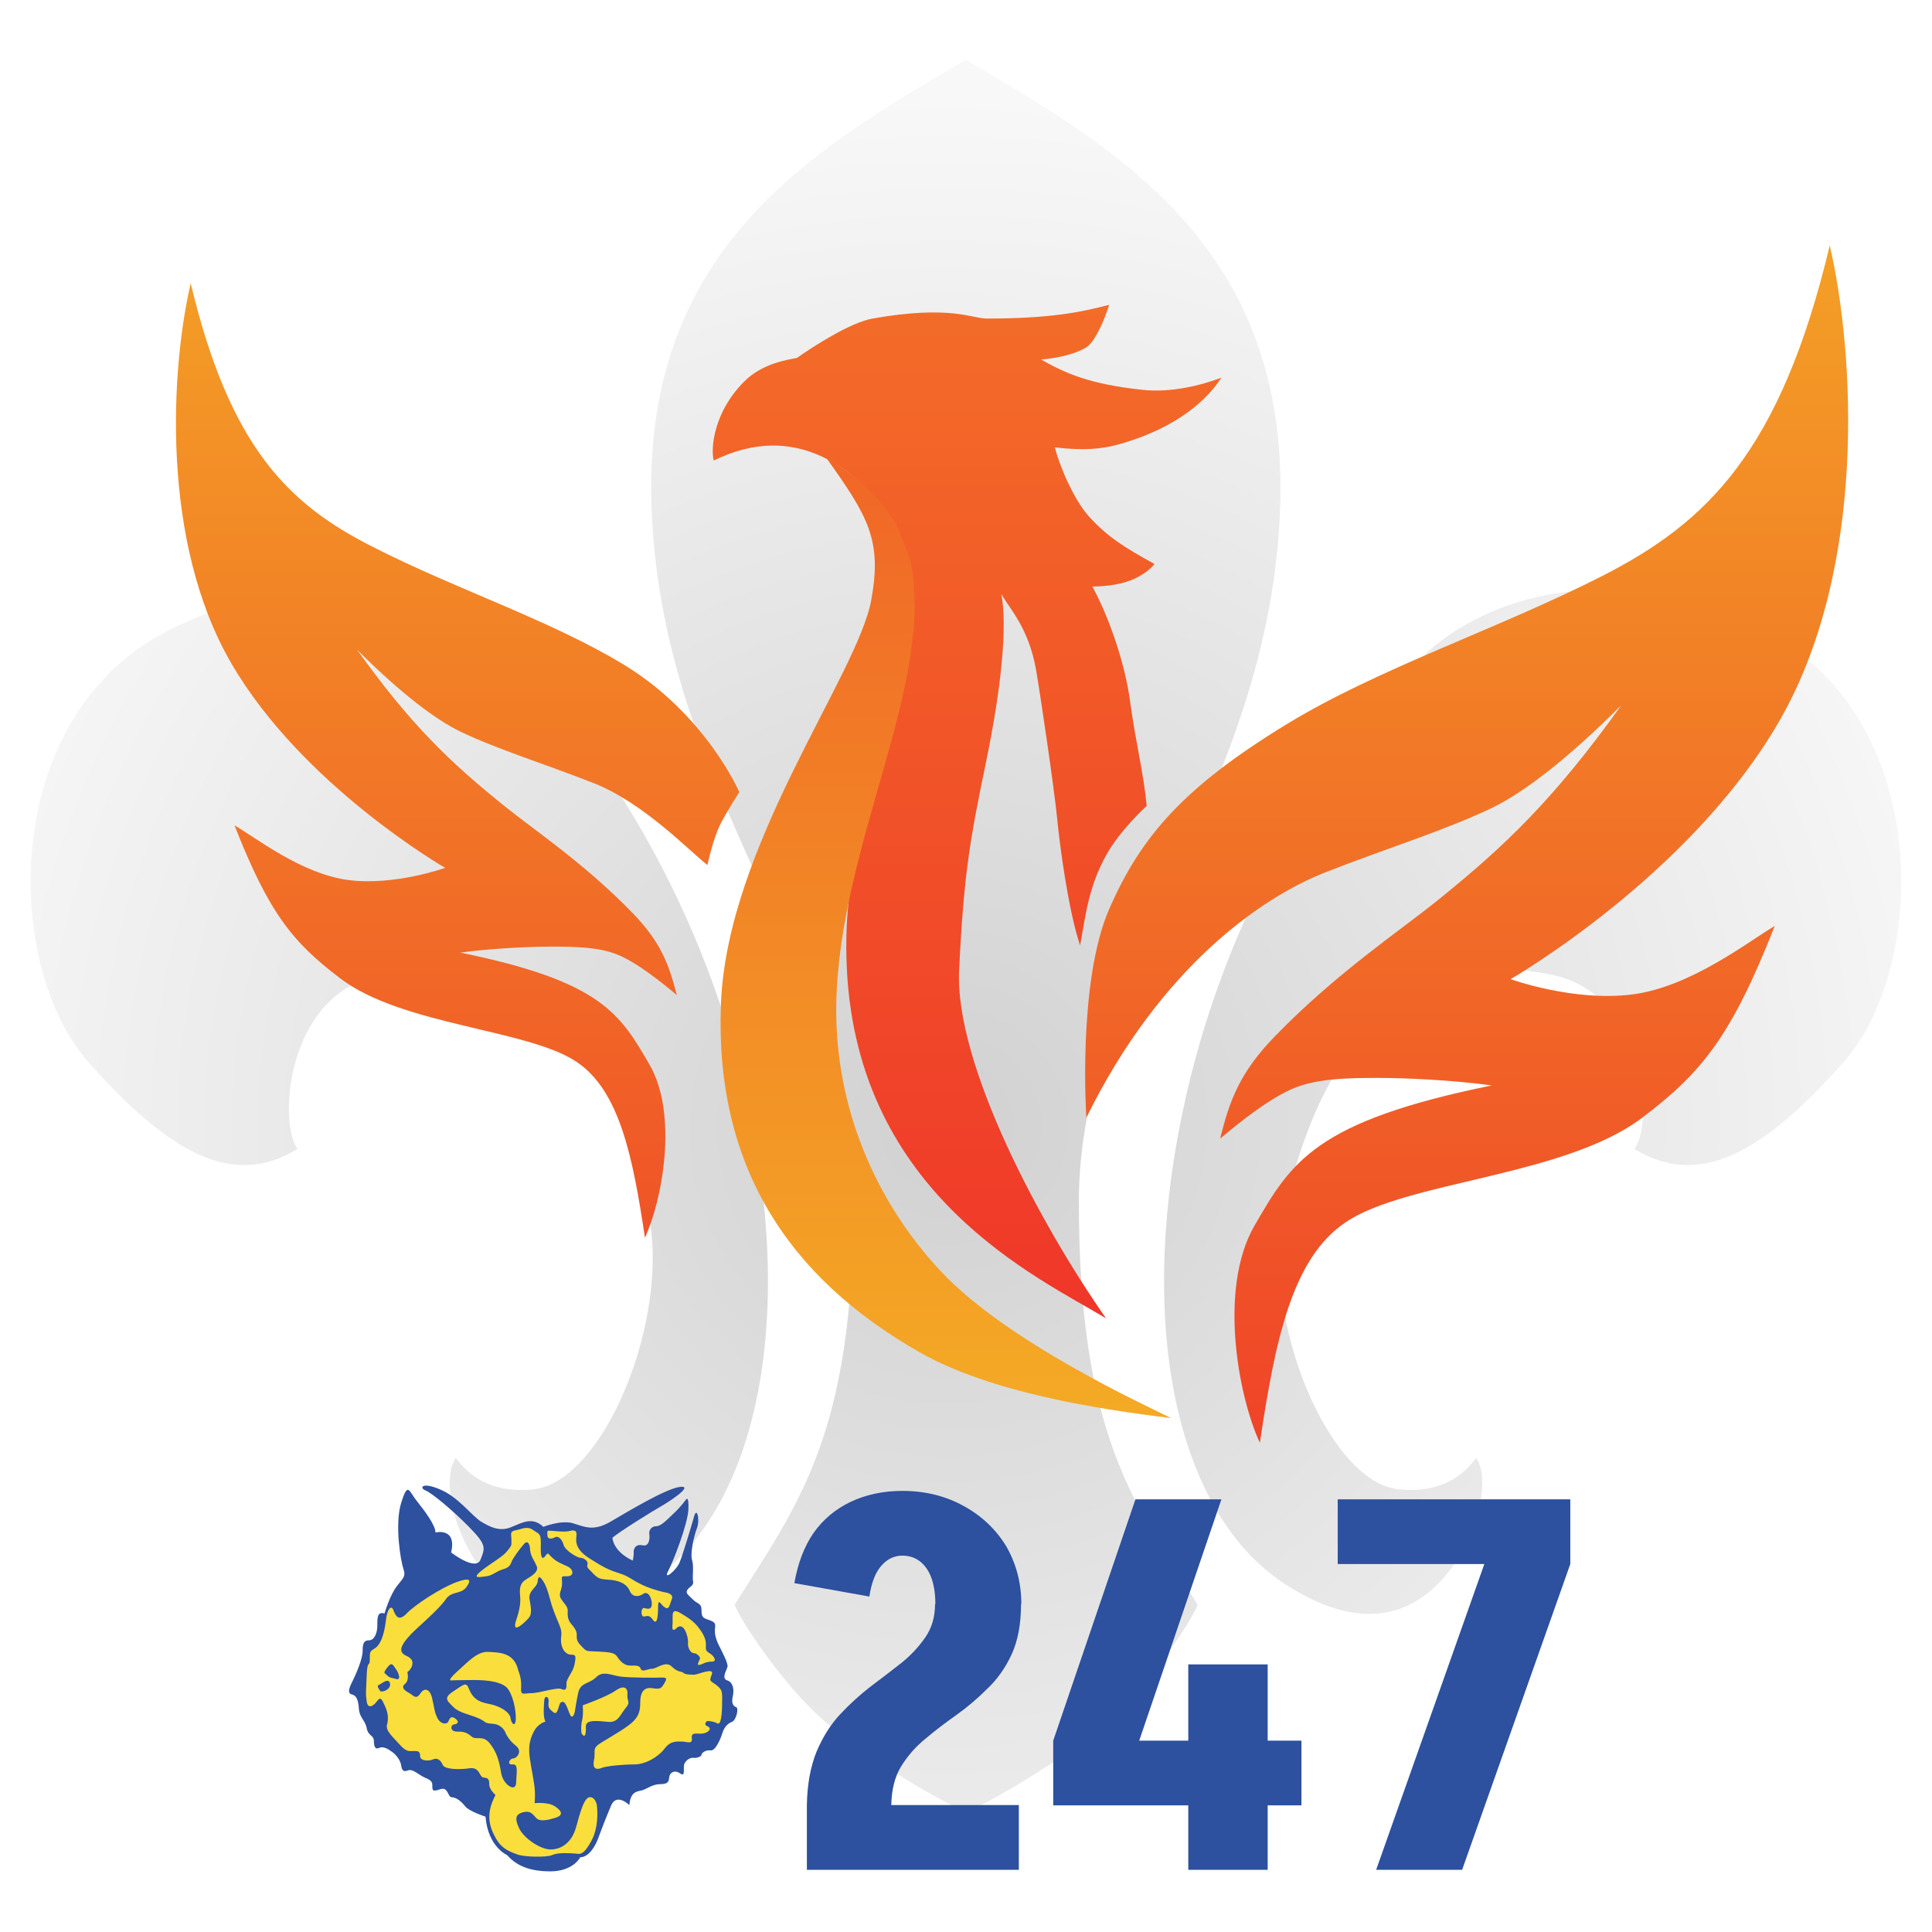 <?xml version="1.0" encoding="utf-8"?>
<!-- Generator: Adobe Illustrator 27.1.1, SVG Export Plug-In . SVG Version: 6.00 Build 0)  -->
<svg version="1.1" id="Layer_1" xmlns="http://www.w3.org/2000/svg" xmlns:xlink="http://www.w3.org/1999/xlink" x="0px" y="0px"
	 viewBox="0 0 618 618" style="enable-background:new 0 0 618 618;" xml:space="preserve">
<style type="text/css">
	.st0{fill:url(#SVGID_1_);fill-opacity:0.18;}
	.st1{fill:url(#SVGID_00000016790043832061928640000000221671539413757869_);fill-opacity:0.18;}
	.st2{fill:url(#SVGID_00000088826353096320824900000012575884051397559956_);fill-opacity:0.18;}
	.st3{fill:url(#SVGID_00000002352709471710825760000001601424153425605257_);}
	.st4{fill:url(#SVGID_00000029045346650608849280000012268288442722151055_);}
	.st5{fill:url(#SVGID_00000039105919652032800910000002218335214876945563_);}
	.st6{fill:url(#SVGID_00000091732575767938236540000013007306551889042600_);}
	.st7{fill:#2D509F;}
	.st8{fill:#FADF3C;}
</style>
<g id="logo">
	<g id="Liz">
		
			<radialGradient id="SVGID_1_" cx="296.169" cy="320.615" r="0.97" gradientTransform="matrix(-11.147 335.44 345.668 11.487 -107220.391 -102670.766)" gradientUnits="userSpaceOnUse">
			<stop  offset="0" style="stop-color:#000000"/>
			<stop  offset="1" style="stop-color:#D7D7D7"/>
		</radialGradient>
		<path class="st0" d="M208.4,161.8c-2.7-82.1,51-113.7,100.3-142.5h0.5c49.2,28.8,102.9,60.4,100.3,142.5
			c-3,92.5-64.4,148.1-64.4,222.6c0,74.5,17.6,96.5,38,128.9c-2.1,5.6-14.3,23.5-25.6,34.4c-11.6,11.2-33.4,24.8-48.2,32h-0.5
			c-14.8-7.2-36.6-20.8-48.2-32c-11.3-10.9-23.5-28.8-25.6-34.4c20.4-32.4,38-54.4,38-128.9C272.9,309.9,211.5,254.3,208.4,161.8z"
			/>
		
			<radialGradient id="SVGID_00000106839904189767346830000009891850622881708452_" cx="296.169" cy="320.615" r="0.97" gradientTransform="matrix(-11.147 335.44 345.668 11.487 -107220.391 -102670.766)" gradientUnits="userSpaceOnUse">
			<stop  offset="0" style="stop-color:#000000"/>
			<stop  offset="1" style="stop-color:#D7D7D7"/>
		</radialGradient>
		<path style="fill:url(#SVGID_00000106839904189767346830000009891850622881708452_);fill-opacity:0.18;" d="M496.8,311.9
			c30.4,6.7,32,48.4,26,55.6c20.8,12.8,41.2,1.2,66.8-27.6c27.5-30.9,28.8-111.3-26-138.5c-49.2-24.4-88.7-9.2-106.5,6.8
			c-24.8,22.4-60,71.6-76.1,135.7c-19,76-5.6,139.3,29.6,162.5c22.4,14.8,40.8,12.8,54-5.2c8.9-12.2,11.9-28.8,7.6-34.8
			c-2.8,3.6-9.4,11.6-24.8,10c-22.8-2.4-43.9-55.2-36.8-88.1C425.1,321.1,460.7,303.9,496.8,311.9z"/>
		
			<radialGradient id="SVGID_00000183951221028818176070000007418845709601579184_" cx="296.169" cy="320.615" r="0.97" gradientTransform="matrix(-11.147 335.44 345.668 11.487 -107220.391 -102670.766)" gradientUnits="userSpaceOnUse">
			<stop  offset="0" style="stop-color:#000000"/>
			<stop  offset="1" style="stop-color:#D7D7D7"/>
		</radialGradient>
		<path style="fill:url(#SVGID_00000183951221028818176070000007418845709601579184_);fill-opacity:0.18;" d="M121.2,311.9
			c-30.4,6.7-32,48.4-26,55.6c-20.8,12.8-41.2,1.2-66.8-27.6C0.9,309-0.5,228.7,54.4,201.4c49.2-24.4,88.7-9.2,106.5,6.8
			c24.8,22.4,60,71.6,76.1,135.7c19,76,5.6,139.3-29.6,162.5c-22.4,14.8-40.8,12.8-54-5.2c-8.9-12.2-11.9-28.8-7.6-34.8
			c2.8,3.6,9.4,11.6,24.8,10c22.8-2.4,43.9-55.2,36.8-88.1C192.9,321.1,157.3,303.9,121.2,311.9z"/>
	</g>
	<g id="Fenix">
		
			<linearGradient id="SVGID_00000112628659543957936510000000435988054159282328_" gradientUnits="userSpaceOnUse" x1="146.417" y1="599.693" x2="146.417" y2="18.947" gradientTransform="matrix(1 0 0 -1 0 619)">
			<stop  offset="0" style="stop-color:#F4AE25"/>
			<stop  offset="1" style="stop-color:#EE2229"/>
		</linearGradient>
		<path style="fill:url(#SVGID_00000112628659543957936510000000435988054159282328_);" d="M199.7,212.7
			c26.2,16,36.8,40.7,36.8,40.7s-3.2,4.8-5.8,9.7s-4.4,13.6-4.4,13.6c-5.7-4.4-20.4-19.9-36.4-26.2c-15.8-6.2-30.5-10.7-42.7-16.5
			c-8.2-4-19.4-12.6-33-26.2c17,23.8,29.6,35.9,47,49.9c9.5,7.7,25.7,18.4,41.2,34.4c9.1,9.4,11.6,16.5,14.1,26.2
			c-5-4.2-13.1-10.7-19.4-13.1c-5.7-2.2-12.6-2.4-20.8-2.4c-6.8,0-18.4,0.5-29.1,1.9c45.1,9.2,51.1,19.5,60.6,35.9
			c9.2,16,4,43.5-1.5,55.3c-3.9-26.2-8.2-47-21.8-56.2c-15.5-10.5-55.7-11.6-75.6-26.7c-15.3-11.6-22.8-20.8-33.9-49
			c6.5,3.7,21.3,15.5,36.4,17.5c15,1.9,31-3.9,31-3.9s-45.6-26.2-68.4-65.4S54.7,117.7,61,90.6c12.6,52.8,31.5,70.8,58.2,84.3
			C145.8,188.5,176.2,198.4,199.7,212.7z"/>
		
			<linearGradient id="SVGID_00000078756809147050890420000005908818700593910420_" gradientUnits="userSpaceOnUse" x1="469.236" y1="599.693" x2="469.236" y2="18.947" gradientTransform="matrix(1 0 0 -1 0 619)">
			<stop  offset="0" style="stop-color:#F4AE25"/>
			<stop  offset="1" style="stop-color:#EE2229"/>
		</linearGradient>
		<path style="fill:url(#SVGID_00000078756809147050890420000005908818700593910420_);" d="M354.8,290.8
			c-10.2,23.4-7.3,66.7-7.3,66.7c23.8-48.3,56.2-70.5,76.3-78.4c19.8-7.8,38.3-13.4,53.5-20.7c10.3-5,24.3-15.8,41.3-32.8
			c-21.3,29.8-37.1,45-59,62.6c-11.9,9.6-32.2,23.1-51.7,43.2c-11.4,11.7-14.6,20.7-17.6,32.8c6.3-5.3,16.4-13.4,24.3-16.4
			c7.1-2.7,15.8-3,26.1-3c8.5,0,23.1,0.6,36.5,2.4c-56.5,11.5-64.1,24.4-76,45c-11.5,20.1-5.1,54.5,1.8,69.3
			c4.9-32.8,10.3-59,27.4-70.5c19.4-13.2,69.9-14.6,94.8-33.4c19.2-14.5,28.6-26.1,42.5-61.4c-8.1,4.7-26.7,19.5-45.6,21.9
			c-18.8,2.4-38.9-4.9-38.9-4.9s57.1-32.8,85.7-82.1c28.6-49.2,24.3-118.5,16.4-152.6c-15.8,66.3-39.5,88.8-72.9,105.8
			c-33.4,17-71.4,29.4-100.9,47.4C378.8,251.7,365,267.4,354.8,290.8z"/>
		
			<linearGradient id="SVGID_00000085958517028950390800000002091454404674439816_" gradientUnits="userSpaceOnUse" x1="309.309" y1="599.693" x2="309.309" y2="73.636" gradientTransform="matrix(1 0 0 -1 0 619)">
			<stop  offset="0" style="stop-color:#F47928"/>
			<stop  offset="1" style="stop-color:#EE2229"/>
		</linearGradient>
		<path style="fill:url(#SVGID_00000085958517028950390800000002091454404674439816_);" d="M238,122.1c-9.7,9.7-10.7,21.3-9.7,25.2
			c26.7-13.1,44.7,3.9,52.8,13.1c11.1,12.6,13.1,28.6,7.3,59.6c-6.8,35.9-19.4,51.9-17.5,90.2c3.7,72.2,61.1,98.4,82.9,111.5
			c-20.4-29.1-48.5-81-47-111.5c1.5-30.5,3.4-41.4,8.7-66.9c4.8-23.3,6.8-43.1,4.8-53.3c2.6,4.7,8.7,10.7,11.1,24.2
			c1.3,7.5,5.8,37.8,6.8,48c0.7,7.3,3.4,28.6,7.3,40.2c1.9-10.7,2.9-18.9,8.2-28.6c4.6-8.4,13.1-16,13.1-16
			c-1-10.7-3.4-19.5-5.3-33.4c-1.9-14-7.8-29.1-12.1-36.8c2.9,0,7.8-0.3,12.1-1.9c3.7-1.4,6.6-3.7,7.8-5.3c-9.7-5.3-15-8.7-20.8-15
			c-5.2-5.7-9.7-16.8-11.1-22.3c8.7,1,15,0.8,22.3-1.5c17.5-5.3,26.7-14.1,31-20.8c-6.3,2.4-16,4.9-25.2,3.9
			c-17-1.8-24.7-5.3-32.5-9.7c6.3-0.5,11.6-2.1,14.5-3.9c2.4-1.5,5.3-7.3,7.3-13.6c-9.2,2.4-18.9,4.4-39.3,4.4
			c-4.4,0-11.6-4.4-36.4,0c-7,1.2-19.1,9-24.2,12.6C251.9,115.1,243.8,116.2,238,122.1z"/>
		
			<linearGradient id="SVGID_00000029019554386163715990000006814940570555997587_" gradientUnits="userSpaceOnUse" x1="302.613" y1="468.07" x2="302.613" y2="149.564" gradientTransform="matrix(1 0 0 -1 0 619)">
			<stop  offset="0" style="stop-color:#F16727"/>
			<stop  offset="1" style="stop-color:#F4AE25"/>
		</linearGradient>
		<path style="fill:url(#SVGID_00000029019554386163715990000006814940570555997587_);" d="M278.7,191.9c3.5-19.2-1-26.7-14.5-45.6
			c10.7,6.8,21.3,14.1,27.1,33.4c7.8,39.3-22.9,90-23.8,141.6c-0.5,32.2,12.1,62.5,33.4,85.3s65.9,43.1,73.7,47
			c-24.2-2.9-57.7-8.3-80-20.8c-43.2-24.4-65.9-60.6-64-111.5S274.3,216.1,278.7,191.9z"/>
	</g>
	<g id="Wolf">
		<path class="st7" d="M201.3,577.4c0,0-4-4-5.8,0.1c-1.8,4.2-3.6,9-4.3,10.9c-0.7,1.9-2.8,5.7-5.6,5.7c0,0-2.2,4.5-9.6,4.5
			c-7.4,0-11.2-2.3-13.8-5.2c0,0-6.1-2.6-6.9-12.3c0,0-5.1-1.6-6.5-3.3c-1.3-1.7-3-2.9-4.3-2.9c-1.3,0-1.1-3.4-3.6-2.6
			c-2.5,0.9-2.6,0.4-2.6-0.8c0-1.2,0-1.9-2.2-2.8c-2.2-0.9-4-3-5.6-2.4c-1.7,0.7-2-0.4-2.2-1.7c-0.2-1.4-1.5-3.3-3-4.3
			c-1.5-1.1-2.8-1.7-4-1.2c-1.2,0.6-1.7-0.3-1.7-2.2c0-1.9-1.8-1.5-2.3-4.1c-0.5-2.6-2.3-3.3-2.5-6.2c-0.2-2.9-0.8-4.3-2.3-4.6
			c-1.5-0.4-0.8-2.2,0.4-4.5c1.1-2.3,3.1-6.9,3.1-9.4c0-2.4,0.4-3.4,2-3.4c1.7,0,2.7-2.2,2.7-4.8c0-2.6,0-4.4,2.3-3.8
			c0,0,1.7-5.9,4-8.8c2.3-2.9,2.8-3.1,2-5.6c-0.8-2.4-2.8-13.8-0.7-20.9c2.2-7.1,2.5-3.8,5-0.7c2.5,3.1,6,7.8,6,10.1
			c0,0,6.9-1.7,5,6.4c0,0,7.9,6.1,9.4,2.3c1.5-3.8,2-4.7-3.6-10.4c-5.6-5.7-12.2-11.1-14.1-11.8c-1.8-0.7-1.2-2.8,4.7-0.3
			c5.9,2.4,10.4,8.7,13.3,10.4c2.9,1.7,5.8,3.2,9.5,1.7c3.7-1.5,6.8-3.4,10.3-0.1c0,0,5.5-2.2,9.3-1.2c3.8,1.1,6.5,2.8,12.1-0.4
			c5.5-3.2,18-10.8,22.5-11.2c4.4-0.4-4.4,5.2-6.2,6.2c-1.8,1-13.4,8.1-15.6,10.1c0,0,0.1,4.3,6.5,7.3c0,0,0.4-1.6,0.3-2.6
			c-0.1-1,0.5-2.8,2.8-2.3c2.3,0.6,2.4-2.6,2.2-3.6c-0.2-1.1,0.6-2.5,2.2-2.5c1.5,0,3.2-1.8,5.5-4c2.4-2.2,4-4.5,4-4.5
			s1-1.6,0.8,3.1c-0.2,4.7-4.8,16.6-6.5,19.8c-1.7,3.2,2.8-0.3,3.8-3.1c1.1-2.8,3.8-11.8,4.4-14c1-4.1,2.1,0.7,1,3.4
			c-1,2.6-2.2,8.3-1.5,10.2c0.6,2,0,5.4,0.3,6.8c0.3,1.4-1.5,1.8-1.9,2.8c-0.5,1,0.3,1.4,1.8,2.9c1.4,1.5,2.8,1.1,2.8,3.4
			c0,2.2,0.3,2.5,2.4,3.2c2.1,0.7,2.1,1.3,1.9,2.8c-0.1,1.5,0.1,2.9,1.2,5.2c1.1,2.2,3.1,5.9,2.8,7c-0.3,1.1-2,3.7-0.1,4.3
			c1.9,0.6,2.3,3,1.8,5.1c-0.5,2.2,0.1,3.1,1.1,3.5c0.9,0.3,0,4.2-1.4,4.7c-1.3,0.5-2.4,1.6-3,3.5c-0.6,1.9-2.2,5.8-3.8,5.6
			c-1.7-0.2-2.9,0.9-2.9,1.4c0,0.5-1.4,1.1-2.4,1c-1.1-0.2-2.3,0.5-3,1.7c-0.7,1.2,0.5,4.6-1.4,3.3c-1.8-1.3-3.3-0.3-3.5,1
			c-0.2,1.3-0.1,2.4-2.8,2.4c-2.7,0-4.2,1.5-6,2C203.2,573.1,201.7,573.5,201.3,577.4z"/>
		<path class="st8" d="M186,554.4c0,0-0.3-2.1,0.2-4.1c0.5-2.1,0.2-4.8,0.2-4.8s7.8-2.8,10.5-4.7c2.8-2,4-0.8,3.8,1.3
			c-0.2,2.2,1.2,2.2-0.6,4.3c-1.8,2.2-2.3,4.5-5.3,4.4c-3-0.2-7.4-1-7.4,1.4C187.5,554.4,187.2,556.4,186,554.4z"/>
		<path class="st8" d="M169.5,494.9c0,0-0.4-2.7-1.9-1c-1.5,1.7-3.4,4.4-3.9,5.5c-0.4,1.2-0.9,2.1-2.9,2.6c-2,0.6-3.3,2-5.2,2.2
			c-1.8,0.2-4.9,1-1.8-1.6c3.2-2.6,6.9-4.5,8.4-6.4c1.5-1.9,1.4-1.6,1.4-3.5c0-1.9-0.7-2.8,1.3-3.2c2-0.3,3.6-1.5,5.6-0.1
			c2,1.4,2.5,1,2.5,4.2c-0.1,3.2,0,5.8,1.3,4.3c1.2-1.6,0.8-1,2.4,0.4c1.5,1.4,3,1.9,4.9,2.8c1.9,0.9,2.1,3.1-0.1,3.1
			c-2.1,0-1.8-0.2-1.7,2.2c0,2.4-1.3,3.3-0.4,4.9c1,1.7,2.4,2.6,2.2,4.2c-0.1,1.7,0.2,2.8,1,3.8c0.8,1,2,2.2,1.9,3.8
			c-0.1,1.6,0.3,2.3,1.8,3.8c1.5,1.5,1.2,1.2,5.2,1.4c4,0.2,5.2,0.5,5.9,1.6c0.7,1.1,1.9,2.5,3.4,2.8c1.4,0.3,3.6-0.4,4.1,1
			c0.5,1.4,2.2,0.1,3.7,0.1s4.3-2.7,6.3-0.7c2,2,3.4,1.5,3.7,2c0.3,0.5,2.2,0.6,3.4,0.6c1.2,0,6.6-2.5,5.7-0.1
			c-0.9,2.3-0.6,1.9,1.3,3.3c1.9,1.5,2,2,2,4.4c0,2.5,0,8.7-1.5,8c-1.4-0.8-3.3-0.8-3.3-0.8s-1.4,1.1,0.1,1.7c1.6,0.7,0.3,2-1.4,2.3
			c-1.7,0.3-3.9-0.7-3.6,1.5c0.3,2.1-1.7,1.1-3,1.1c-1.3,0-3.6-0.5-5.6,2.1c-2,2.7-6.1,5.2-9.8,5.2c-3.7,0-8.9,0.5-10.4,1.1
			c-1.5,0.6-3.1,0.6-2.5-2.5c0.7-3.2-1-3.6,2.7-5.8c3.6-2.2,8.2-4.8,10-6.7c1.8-1.9,2.1-3.5,2.1-6.1c0-2.6,0.9-4.8,3.7-4.4
			c2.8,0.4,2.9,0.1,3.8-1.2c0.8-1.4,1.4-2.2-0.4-2.2c-1.8,0.1-10.4,0.1-13.4-0.3c-3-0.4-5.6-2-7.8,0.2c-2.2,2.2-4.9,1.6-5.7,4.8
			c-0.7,3.2-1.1,6.1-1.1,6.1s-0.7,3.5-1.8,0.5c-1.1-3-1.6-3.9-2.6-3.4c-1,0.6-0.9,4.5-2.5,3.2c-1.6-1.3-1.7-1.7-1.5-3.4
			c0.1-1.7-1.2-2.1-1.4-0.5c-0.1,1.6-0.5,5.5,0.4,6.9c0,0-2.4,0.5-3.8,3.3c-1.4,2.7-1.7,5.2-1.2,8.6c0.5,3.4,1.5,7.9,1.6,10.4
			c0.1,2.6-0.1,3.8-0.1,3.8s4.2-0.5,6.5,1c2.4,1.6,2.6,2.8,0.4,3.6c-2.2,0.7-5.2,1.5-6.4,0.1c-1.2-1.3-1.9-2.4-4.2-1.8
			c-2.2,0.6-2.8,1.8-1.3,5c1.4,3.2,6.8,6.9,10.1,6.9c3.4,0,6.8-2.1,8.2-7.2c1.4-5.2,2.3-7.8,3.3-8.9c1-1.2,2.7-0.7,3.3,1.8
			c0,0,1,6.5-1.7,11.5c-2.7,5-3.8,4.2-5.3,4.1c-1.5-0.1-5.4-0.4-7.3,0.5c-1.9,0.8-9,0.6-11.1-0.2c-2.1-0.8-4.9-1.6-6.9-5.2
			c-2-3.6-3.4-7.6-0.1-13.8c0,0-2.1-1.9-2-3.5c0-1.6-0.4-2-1.8-2.1c-1.4-0.1-1.1-3.3-4.3-3c-3.1,0.5-8.2,0.5-8.8-1.1
			c-0.7-1.6-1.8-2.3-3.1-1.7c-1.3,0.6-4.1,0.5-4.1-1c0-1.6-0.6-1.7-2-1.7c-1.3,0-2.3,0.5-4.5-2c-2.2-2.5-4.6-4.4-4.1-6.4
			c0.5-1.9,0.4-3.7-0.7-6.1c-1.1-2.4-1.4-2.9-2.6-1.3c-1.2,1.6-2.9,2.4-3.2-0.1c-0.4-2.6-0.2-3.1,0-8.3c0.2-5.2,1-2.5,1-5.1
			c0-2.6,0-2.5,1.7-3.6c1.7-1.1,2.9-4.3,3.4-8.6c0.5-4.4,1.9-5.3,2.5-3.4c0.7,1.8,1.7,3.6,4.3,0.8c2.7-2.8,11.1-8.2,15.8-9.9
			c4.7-1.7,4.8-0.6,3.1,1.7c-1.8,2.3-4.7,1-6.6,3.9c-1.9,2.9-9.4,9.3-10.9,10.9c-1.5,1.6-3.6,3.9-3.2,5.5c0.4,1.5,2,1.4,3,2.5
			c1,1,0.6,3-1.1,4.3c0,0,0.7,2.5-0.7,3.7c-1.4,1.1-0.3,2.1,1.2,2.9c1.5,0.8,2.2,2.3,3.6,0.3c1.3-2.1,3.1-1.6,3.8,1.3
			c0.7,2.8,0.7,4.6,1.8,6.6c1.1,2,3,1.9,3.4,1c0.4-0.9,0.8-2,2.2-1c1.4,1,0.9,1.7-0.3,1.9c-1.2,0.1-1.5,2.3,0.9,2.3
			c2.4,0,3.1,0.3,4.7,1.6c1.5,1.3,3.5-0.7,5.8,2.2c2.3,2.9,3,5.7,3.6,9.4c0.6,3.8,4.7,6.4,4.8,3.2c0.1-3.3,0.8-6.1-1.1-5.9
			c-1.9,0.2-1.1-1.8,0.1-1.9c1.2,0,3.2-2.3,0.9-4.1c-2.3-1.8-3.2-3.9-3.2-3.9s-0.8-2.8-4.1-3.1c-3.2-0.2-1.9-0.6-4.7-1.8
			c-2.8-1.2-6.1-1.7-7.9-3.5c-1.7-1.8-3.6-2.8-0.2-5s4.2-3.3,5.1-0.9c1,2.5,2.4,4.1,6.2,4.8c3.9,0.7,6.8,2.7,7.1,4.5
			c0.2,1.8,1.6,3.3,1.7,0.3c0.1-3-1.1-8.3-3-10.1c-2-1.8-6.2-2.3-10.4-2.3c-4.1,0-6.9,0.1-6.9,0.1s-2.2,0.6,1.2-2.5
			c3.5-3.1,6.6-6.7,10.1-6.6c3.5,0.2,8.5,0,9.8,6c0,0,1.1,2.4,0.9,5.3c-0.2,2.9,0.7,1.9,3.3,1.9c2.6,0,8.2-2,9.6-1.3
			c1.4,0.6,1.7-0.1,1.6-1.8c0-1.7,2.1-3.5,2.6-6.2c0.5-2.7,0.4-3-1.1-3c-1.4,0-2.9-1.3-3.2-3.8c-0.3-2.5,0.7-2.7-0.6-5.8
			c-1.3-3.1-2.3-5.5-3-8.3c-0.7-2.8-1.4-4.4-2-5.4c-0.6-1-1.7-2.6-1.9-0.3c-0.1,2.2-3.1,3-2.6,5.9c0.5,2.9,0.9,4.8-0.5,6.2
			c-1.3,1.4-5.5,5.4-3.7,0.2c1.8-5.3,1.1-7,1.1-8.8c0-1.8,0.4-3,2-4c1.6-1,4.5-2.5,3.2-4.6C170.6,498.5,169.6,497.8,169.5,494.9z"/>
		<path class="st8" d="M212.4,509.3c0,0,3.3,0.3,2.5,2.2c-0.8,2-0.8,3.5-2.2,2.7c-1.4-0.9-2.2-3.3-2.2,0c0,3.2-0.4,5.7-1.6,4
			c-1.2-1.7-1.8-1.3-2.9-1.1c-1.1,0.1-1.1-3.1,0.2-2.7c1.4,0.4,2.3,0.3,2.3-1.4c0-1.7-1.1-4.2-2.7-3.2c-1.5,1.1-3.5,1.1-4.3-0.8
			c-0.8-2-2.7-3.2-5.8-3.6c-3.2-0.3-4-0.1-5.7-1.8c-1.6-1.8-2.4-2-2.1-3.1c0.4-1.1-1.2-2.2-2.2-2.2c-1.1,0-5-2.4-5.4-4.1
			c-0.5-1.7-1.6-3-2.7-2.5c-1.1,0.6-2.5,0.8-2.5-0.6c0-1.5-0.4-1.6,1.7-1.4c2.1,0.2,4,0.3,5.1,0.1c1.1-0.3,2.7-0.7,2.5,1.3
			c-0.2,1.9-0.6,4.5,4.5,7.6c5,3.2,6.3,3.6,9.9,4.8C202.3,504.6,203.6,507.2,212.4,509.3z M216.6,520.6c0,0-1.8,2.1-1.5-0.7
			c0.3-2.7-0.8-5.8,2.4-4c3.3,1.9,4.9,3.2,6.3,5.2c1.4,1.9,2,3.4,2,4.9c0,1.5-0.3,2,1.3,2.9c1.5,1,2.3,2.6,0.6,2.6
			c-1.7,0-2.9,0.7-2.9,0.7c-2.7,1.2-1.1-0.8-0.9-1.6c0.2-0.7-1.1-1.8-2-1.8c-0.9,0-2.1-1.7-1.8-3.6
			C220.1,523.4,218.8,518.9,216.6,520.6z"/>
		<path class="st7" d="M121.7,541c0,0-1.4-1.7-0.6-2c0.9-0.3,3-2.4,3.6-0.7C125.3,540,122.9,541.4,121.7,541z M126.2,536.9
			c0,0-1.6-0.1-2.4-1c-0.8-0.9-1.4-0.5,0-2.4c1.4-1.9,1.8-1.2,2.7,0.2C127.6,535.1,128.6,538,126.2,536.9z"/>
	</g>
	<g id="_x32_47">
		<path id="two" class="st7" d="M258.1,577.4c0.1-6.7,1.2-12.4,3.1-17.1c2-4.7,4.5-8.7,7.6-12c3.1-3.3,6.4-6.3,9.8-8.9
			c3.5-2.6,6.8-5.2,9.9-7.6c3.1-2.5,5.6-5.3,7.6-8.2c2-3,3-6.5,3-10.5c0,0,0.9,0,2.8,0c1.9,0,4.1,0,6.8,0c2.8,0,5.5,0,8.1,0
			c2.8,0,5.1,0,7,0c1.9,0,2.8,0,2.8,0c0,6.4-1,11.7-3,16.1c-2,4.3-4.6,8-7.8,11c-3.1,3.1-6.4,5.9-9.9,8.4c-3.4,2.4-6.7,4.9-9.9,7.6
			c-3.1,2.5-5.7,5.5-7.8,8.9c-2,3.3-3,7.4-3.1,12.3H258.1z M258.1,598.1v-20.7h67.8v20.7H258.1z M278.1,510.7l-24-4.3
			c1.1-6.3,3.1-11.6,6.1-16c3.1-4.4,7.1-7.7,11.9-10c4.9-2.3,10.4-3.5,16.6-3.5v20.7c-2.8,0-5.1,1.2-7,3.5
			C279.9,503.3,278.7,506.5,278.1,510.7z M326.7,513.1h-27.5c0-4.8-0.9-8.6-2.8-11.4c-1.9-2.7-4.5-4.1-7.8-4.1v-20.7
			c7.3,0,13.8,1.6,19.6,4.8c5.7,3.1,10.3,7.4,13.6,12.8C325,500,326.7,506.2,326.7,513.1z"/>
		<path id="four" class="st7" d="M336.9,556.8l26.3-77.2h27.5l-26.3,77.2H336.9z M336.9,577.5v-20.7h79.4v20.7H336.9z M380.1,598.1
			v-65.7h25.4v65.7H380.1z"/>
		<path id="seven" class="st7" d="M440.2,598.1l34.6-97.8h27.5l-34.6,97.8H440.2z M427.9,500.3v-20.7h74.4v20.7H427.9z"/>
	</g>
</g>
</svg>
